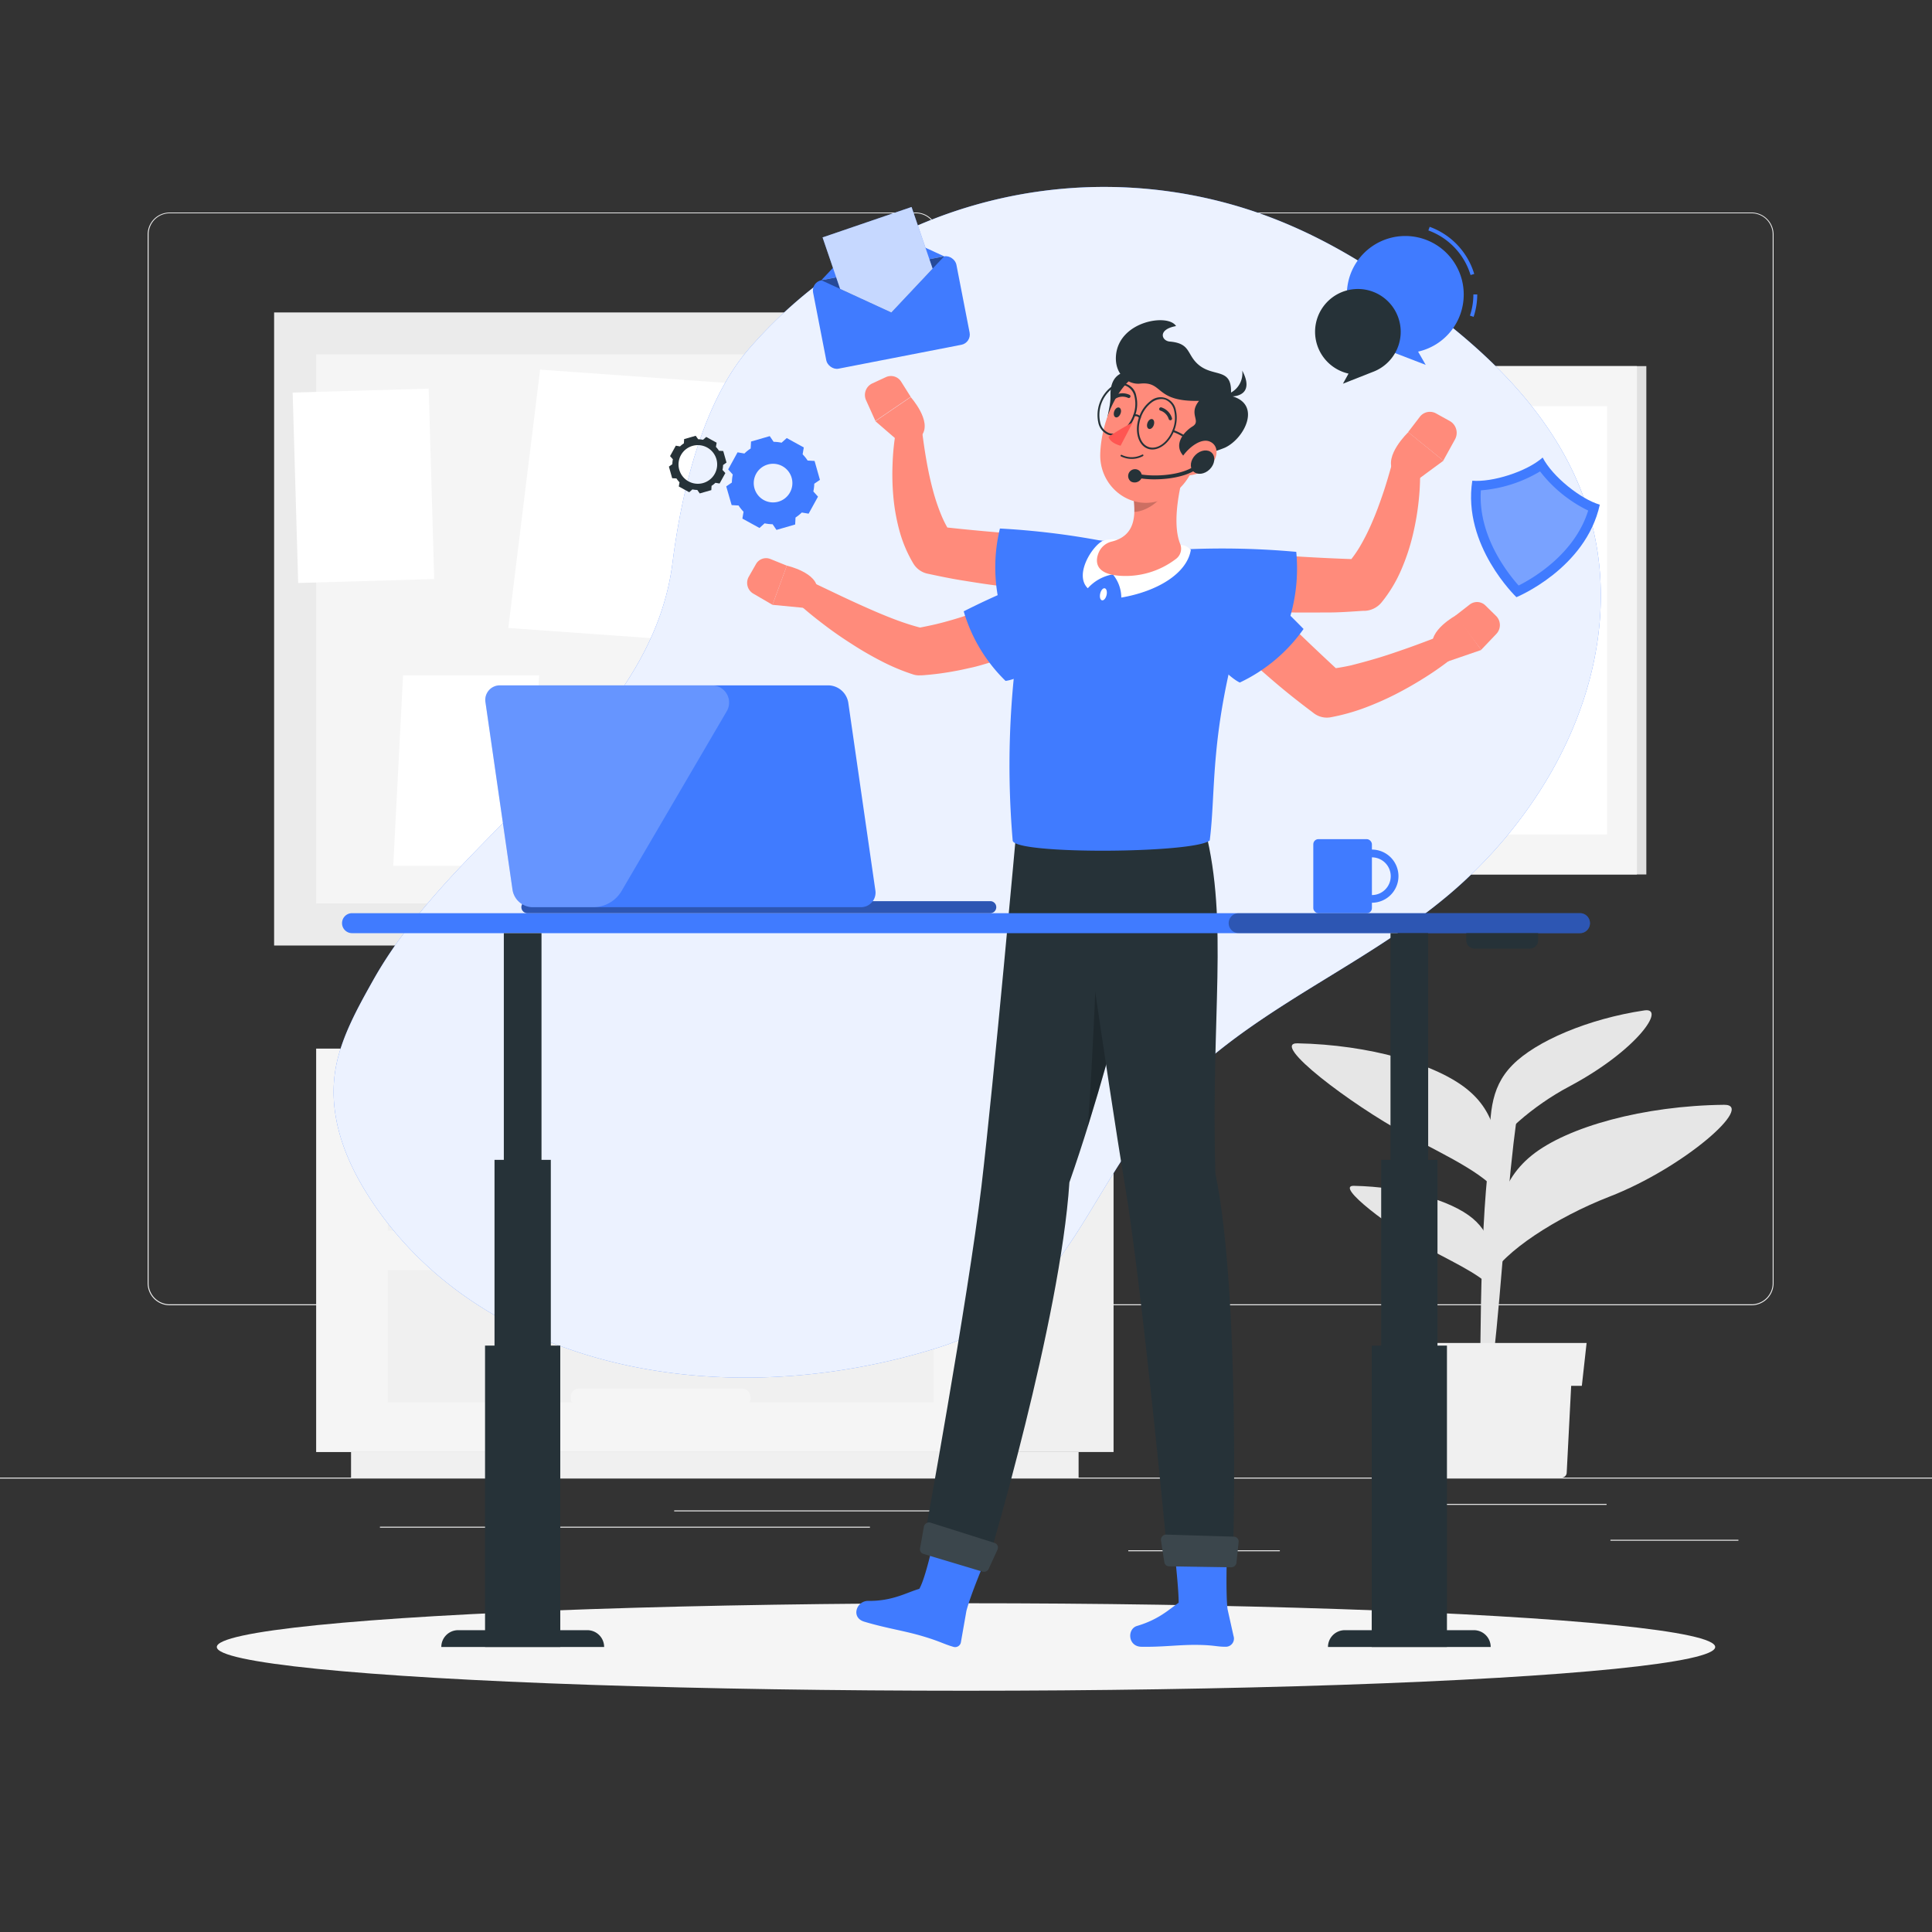 <svg xmlns="http://www.w3.org/2000/svg" viewBox="0 0 500 500"><rect x="0" y="0" width="500" height="500" fill="#333333" stroke="none"/><g id="background-complete"><rect y="382.4" width="500" height="0.25" style="fill:#ebebeb"></rect><rect x="416.78" y="398.49" width="33.12" height="0.25" style="fill:#ebebeb"></rect><rect x="292" y="401.21" width="39.22" height="0.25" style="fill:#ebebeb"></rect><rect x="358.76" y="389.21" width="57.02" height="0.25" style="fill:#ebebeb"></rect><rect x="174.48" y="390.89" width="68.63" height="0.25" style="fill:#ebebeb"></rect><rect x="252.01" y="390.89" width="6.33" height="0.25" style="fill:#ebebeb"></rect><rect x="98.33" y="395.11" width="126.81" height="0.25" style="fill:#ebebeb"></rect><path d="M237,337.8H43.91a5.71,5.71,0,0,1-5.7-5.71V60.66A5.71,5.71,0,0,1,43.91,55H237a5.71,5.71,0,0,1,5.71,5.71V332.09A5.71,5.71,0,0,1,237,337.8ZM43.91,55.2a5.46,5.46,0,0,0-5.45,5.46V332.09a5.46,5.46,0,0,0,5.45,5.46H237a5.47,5.47,0,0,0,5.46-5.46V60.66A5.47,5.47,0,0,0,237,55.2Z" style="fill:#ebebeb"></path><path d="M453.31,337.8H260.21a5.72,5.72,0,0,1-5.71-5.71V60.66A5.72,5.72,0,0,1,260.21,55h193.1A5.71,5.71,0,0,1,459,60.66V332.09A5.71,5.71,0,0,1,453.31,337.8ZM260.21,55.2a5.47,5.47,0,0,0-5.46,5.46V332.09a5.47,5.47,0,0,0,5.46,5.46h193.1a5.47,5.47,0,0,0,5.46-5.46V60.66a5.47,5.47,0,0,0-5.46-5.46Z" style="fill:#ebebeb"></path><rect x="98.89" y="52.91" width="163.84" height="219.73" transform="translate(343.58 -18.03) rotate(90)" style="fill:#ebebeb"></rect><rect x="209.42" y="162.11" width="163.84" height="1.33" transform="translate(454.11 -128.56) rotate(90)" style="fill:#e0e0e0"></rect><rect x="81.82" y="91.73" width="197.98" height="142.09" transform="translate(361.61 325.54) rotate(180)" style="fill:#f5f5f5"></rect><rect x="227.14" y="192.13" width="35.22" height="49.3" transform="translate(489.5 433.56) rotate(180)" style="fill:#fff"></rect><polygon points="175.48 224.08 210.69 224.08 213.22 174.78 178.01 174.78 175.48 224.08" style="fill:#fff"></polygon><rect x="153.44" y="192.13" width="35.22" height="49.3" transform="translate(342.09 433.56) rotate(180)" style="fill:#fff"></rect><polygon points="101.77 224.08 136.99 224.08 139.52 174.78 104.31 174.78 101.77 224.08" style="fill:#fff"></polygon><polygon points="131.55 162.52 179.49 165.94 187.73 99.08 139.78 95.66 131.55 162.52" style="fill:#fff"></polygon><polygon points="246.79 136.36 282 136.36 284.54 87.06 249.32 87.06 246.79 136.36" style="fill:#fff"></polygon><rect x="201.59" y="116.08" width="35.22" height="49.3" transform="translate(432.02 290.92) rotate(-177.49)" style="fill:#fff"></rect><rect x="76.45" y="101.08" width="35.22" height="49.3" transform="translate(191.72 248.68) rotate(178.34)" style="fill:#fff"></rect><rect x="336.61" y="94.75" width="89.46" height="131.56" transform="translate(762.68 321.06) rotate(180)" style="fill:#e0e0e0"></rect><rect x="331.22" y="94.75" width="92.41" height="131.56" transform="translate(754.85 321.06) rotate(180)" style="fill:#f5f5f5"></rect><rect x="322.01" y="122.07" width="110.83" height="76.93" transform="translate(216.89 537.96) rotate(-90)" style="fill:#fff"></rect><path d="M387,165.89v8.43h0a19.14,19.14,0,0,1-19.15-19.14v-8.44h0A19.15,19.15,0,0,1,387,165.89Z" style="fill:#f5f5f5"></path><path d="M387,137.43v8.44h0a19.15,19.15,0,0,1-19.15-19.15v-8.43h0A19.14,19.14,0,0,1,387,137.43Z" style="fill:#f5f5f5"></path><path d="M387,194.34v8.44h0a19.15,19.15,0,0,1-19.15-19.15v-8.44h0A19.15,19.15,0,0,1,387,194.34Z" style="fill:#f5f5f5"></path><rect x="260.12" y="271.38" width="28.07" height="104.41" transform="translate(548.31 647.16) rotate(180)" style="fill:#f0f0f0"></rect><rect x="90.86" y="375.78" width="188.29" height="6.62" transform="translate(370 758.18) rotate(180)" style="fill:#f0f0f0"></rect><rect x="81.82" y="271.38" width="178.3" height="104.41" style="fill:#f5f5f5"></rect><rect x="100.33" y="284.23" width="141.28" height="34.24" style="fill:#f0f0f0"></rect><rect x="100.33" y="328.69" width="141.28" height="34.24" style="fill:#f0f0f0"></rect><rect x="147.72" y="314.91" width="46.5" height="4.7" rx="2.07" transform="translate(341.94 634.51) rotate(-180)" style="fill:#f5f5f5"></rect><rect x="147.72" y="359.37" width="46.5" height="4.7" rx="2.07" transform="translate(341.94 723.44) rotate(180)" style="fill:#f5f5f5"></rect><path d="M383.08,356.66c.07-24.19.67-57.18,4.73-69.12l5.56-2.26S392,287.52,389,324.63c-2.83,34.65-3.14,28.46-2.93,32,0,.49-.68.9-1.54.88h0C383.72,357.49,383.08,357.12,383.08,356.66Z" style="fill:#e6e6e6"></path><path d="M379.89,282.07c-8.05-6.69-25.61-11.7-44.09-12.06-7.26-.14,13.77,15.81,28,23.5,10.57,5.72,22.23,10.91,25.1,17C388.15,297.77,388,288.75,379.89,282.07Z" style="fill:#e6e6e6"></path><path d="M381.09,315.29c-5.61-4.66-17.85-8.15-30.73-8.4-5.06-.1,9.6,11,19.51,16.38,7.36,4,15.49,7.6,17.49,11.87C386.85,326.24,386.71,320,381.09,315.29Z" style="fill:#e6e6e6"></path><path d="M396.43,299c9.22-7.41,29-12.85,49.76-13.08,8.14-.08-10.28,16.27-29.77,23.81C402.9,315,388.9,324,385.51,330.86,386.71,316.56,387.21,306.45,396.43,299Z" style="fill:#e6e6e6"></path><path d="M391.4,275.65c6.05-6.19,19.65-12,34.17-14.16,5.7-.85-1.88,10.36-19.49,19.71-9.29,4.92-18.58,13-20.58,18.21C385.55,289.09,385.34,281.83,391.4,275.65Z" style="fill:#e6e6e6"></path><path d="M369.09,352.59l1.47,28.57a1.31,1.31,0,0,0,1.3,1.24h32.3a1.31,1.31,0,0,0,1.3-1.24l1.47-28.57Z" style="fill:#f0f0f0"></path><polygon points="409.38 358.65 366.64 358.65 365.42 347.56 410.61 347.56 409.38 358.65" style="fill:#f0f0f0"></polygon></g><g id="background-simple"><path d="M138.15,345.54c30.4,13.55,68.65,14.51,104.71,3.2,35.44-11.11,37.53-43,63.45-68.71,21-20.87,50.89-31.86,72.57-51.95,20.68-19.16,34-44.46,35.3-69.79,1.68-33-16.84-57.08-42-76.43-15.58-12-31.86-22.53-51.87-28.48A121.81,121.81,0,0,0,194.12,89.94c-12.38,14-17.81,37.82-20.07,55.67-5.62,44.44-55.41,68.7-77.52,108.15-4,7.12-8,14.38-9.53,22-2.43,12.39,2.19,24.32,8.77,34.41C106.13,326.07,120.87,337.84,138.15,345.54Z" style="fill:#407BFF"></path><path d="M138.15,345.54c30.4,13.55,68.65,14.51,104.71,3.2,35.44-11.11,37.53-43,63.45-68.71,21-20.87,50.89-31.86,72.57-51.95,20.68-19.16,34-44.46,35.3-69.79,1.68-33-16.84-57.08-42-76.43-15.58-12-31.86-22.53-51.87-28.48A121.81,121.81,0,0,0,194.12,89.94c-12.38,14-17.81,37.82-20.07,55.67-5.62,44.44-55.41,68.7-77.52,108.15-4,7.12-8,14.38-9.53,22-2.43,12.39,2.19,24.32,8.77,34.41C106.13,326.07,120.87,337.84,138.15,345.54Z" style="fill:#fff;opacity:0.9"></path></g><g id="Shadow"><ellipse id="path" cx="250" cy="426.24" rx="193.89" ry="11.32" style="fill:#f5f5f5"></ellipse></g><g id="Icons"><path d="M381.37,82l-.95-.32a17.33,17.33,0,0,0,.89-5.48h1A18.49,18.49,0,0,1,381.37,82Z" style="fill:#407BFF"></path><path d="M380.58,71.18a17.74,17.74,0,0,0-10.92-11.54l.34-.94a18.7,18.7,0,0,1,11.53,12.2Z" style="fill:#407BFF"></path><path d="M378.81,76.21a15.12,15.12,0,1,0-20.22,14.22l10.38,4L367,91A15.12,15.12,0,0,0,378.81,76.21Z" style="fill:#407BFF"></path><path d="M340.34,85.88A11.08,11.08,0,1,1,355.16,96.3l-7.61,3L349,96.69A11.1,11.1,0,0,1,340.34,85.88Z" style="fill:#263238"></path><path d="M399.24,118.41c-4.19,3.7-13.09,6.44-18.21,6-2.61,16.78,11.42,30.14,11.42,30.14s17.93-7.35,21.58-23.94C409.1,129.17,401.8,123.38,399.24,118.41Z" style="fill:#407BFF"></path><path d="M383.25,126.9c-.79,11.6,6.81,21.32,9.77,24.63,4-2,14.56-8.31,18-19.4A35.05,35.05,0,0,1,398.57,122,35.09,35.09,0,0,1,383.25,126.9Z" style="fill:#fff;opacity:0.3"></path><polygon points="212.55 72.53 226.23 57.99 244.35 66.34 212.55 72.53" style="fill:#407BFF"></polygon><rect x="211.79" y="69.22" width="37.78" height="23.31" rx="2.69" transform="translate(-11.2 45.55) rotate(-11.01)" style="fill:#407BFF"></rect><polygon points="212.55 72.53 230.68 80.87 244.35 66.34 212.55 72.53" style="opacity:0.4"></polygon><polygon points="212.88 61.44 217.43 74.77 230.68 80.87 241.36 69.52 235.91 53.57 212.88 61.44" style="fill:#407BFF"></polygon><g style="opacity:0.7"><polygon points="212.88 61.44 217.43 74.77 230.68 80.87 241.36 69.52 235.91 53.57 212.88 61.44" style="fill:#fff"></polygon></g><path d="M210.81,119.29l-1.8-.1h0a10,10,0,0,0-1.29-1.61l.3-1.78-4.41-2.43-1.34,1.2h0a10.92,10.92,0,0,0-2.06-.23h0l-1-1.47-4.84,1.4-.1,1.81a9.56,9.56,0,0,0-1.62,1.29l-1.77-.31-2.43,4.42,1.19,1.33h0a10.85,10.85,0,0,0-.23,2.07h0l-1.46,1,1.4,4.84,1.79.1h0a10.8,10.8,0,0,0,1.29,1.62h0l-.3,1.77,4.42,2.43,1.33-1.2a10.94,10.94,0,0,0,2.07.23h0l1,1.47,4.84-1.4.09-1.8h0a11.39,11.39,0,0,0,1.62-1.3h0l1.77.3,2.43-4.41-1.21-1.34a10.07,10.07,0,0,0,.24-2h0l1.47-1Zm-9.36,10.54a5,5,0,1,1,3.42-6.2A5,5,0,0,1,201.45,129.83Z" style="fill:#407BFF"></path><path d="M187.17,116.72l-1.1-.06h0a5.82,5.82,0,0,0-.79-1l.19-1.09-2.7-1.49-.83.74h0a5.84,5.84,0,0,0-1.25-.14h0l-.64-.9-3,.86-.06,1.1a5.82,5.82,0,0,0-1,.79l-1.09-.19-1.49,2.7.73.82h0a7.48,7.48,0,0,0-.14,1.27h0l-.89.63.85,3,1.1.06h0a7.06,7.06,0,0,0,.8,1h0l-.19,1.08,2.7,1.49.82-.73a7.6,7.6,0,0,0,1.27.14h0l.63.9,3-.86.06-1.1h0a7,7,0,0,0,1-.79h0l1.08.18,1.49-2.7-.74-.82a6.58,6.58,0,0,0,.15-1.26h0l.89-.64ZM182,125a5,5,0,1,1,3.41-6.17A5,5,0,0,1,182,125Z" style="fill:#263238"></path></g><g id="Character"><path d="M293.85,96.38c-4.64-.87-6.61,2-6.46,6.1s-3.06,10,1,10.79S298.86,97.31,293.85,96.38Z" style="fill:#263238"></path><path d="M276.76,306c13.9-39.7,24.43-91.34,24.43-91.34l-38.07-.62S257.26,279.29,254,307c-3.41,28.81-15.07,92.72-15.07,92.72l16.71,4.72S274.41,341.85,276.76,306Z" style="fill:#263238"></path><path d="M284,243.34s-1.11,30.49-2.47,48.13c3.58-11.45,6.83-23.22,9.61-34Z" style="opacity:0.2"></path><path d="M250.1,416.93l-1.43,8.14a1.51,1.51,0,0,1-1.87,1.15c-2.47-.7-3.49-1.42-7.78-2.7-5-1.51-9.47-2.07-15.35-3.83-3.56-1.07-2-5.41,1-5.38,6.34.07,9.93-2.16,13.24-3.12,1.59-2.62,3.71-12.47,3.71-12.47l13.46,4.81S251.15,412.76,250.1,416.93Z" style="fill:#407BFF"></path><path d="M239,402.16l15.29,4.58a1.34,1.34,0,0,0,1.59-.74l2.26-4.93a1.27,1.27,0,0,0-.75-1.76l-16.57-5.25a1.36,1.36,0,0,0-1.72,1.06l-1,5.6A1.27,1.27,0,0,0,239,402.16Z" style="fill:#263238"></path><path d="M239,402.16l15.29,4.58a1.34,1.34,0,0,0,1.59-.74l2.26-4.93a1.27,1.27,0,0,0-.75-1.76l-16.57-5.25a1.36,1.36,0,0,0-1.72,1.06l-1,5.6A1.27,1.27,0,0,0,239,402.16Z" style="fill:#fff;opacity:0.1"></path><path d="M319.24,423.41l-1.56-7c-.48-4.26-.16-14.13-.16-14.13l-13.44.34s1,9,.95,12.17c-2.58,1.81-5.17,4.34-10.76,6-2.63.77-2.38,5.33,1.1,5.39,5.77.1,9.86-.57,14.78-.48,4.2.07,4.69.48,7.1.48A2.11,2.11,0,0,0,319.24,423.41Z" style="fill:#407BFF"></path><path d="M314.53,303.62c-1.16-41.07,3.45-64.7-2.6-88.76l-34.63-.52s9.27,65.16,13.82,92.3,11,95.67,11,95.67l17,.21S321.09,335.4,314.53,303.62Z" style="fill:#263238"></path><path d="M302.5,405.36l16.08.25A1.37,1.37,0,0,0,320,404.4l.55-5.32a1.24,1.24,0,0,0-1.2-1.39l-17.51-.54a1.36,1.36,0,0,0-1.38,1.55l.87,5.6A1.24,1.24,0,0,0,302.5,405.36Z" style="fill:#263238"></path><path d="M302.5,405.36l16.08.25A1.37,1.37,0,0,0,320,404.4l.55-5.32a1.24,1.24,0,0,0-1.2-1.39l-17.51-.54a1.36,1.36,0,0,0-1.38,1.55l.87,5.6A1.24,1.24,0,0,0,302.5,405.36Z" style="fill:#fff;opacity:0.1"></path><path d="M275.12,139.05H275l-16.22-1.23q-6.84-.56-13.61-1.3a28.8,28.8,0,0,1-1.52-3.1,51.26,51.26,0,0,1-2.25-6.71c-.63-2.35-1.15-4.79-1.59-7.26s-.81-5-1.12-7.45l0-.2a3.46,3.46,0,0,0-6.83-.19A60.72,60.72,0,0,0,231,120a64.83,64.83,0,0,0,.19,8.46,51.44,51.44,0,0,0,1.52,8.66,34.14,34.14,0,0,0,3.68,8.75,5.69,5.69,0,0,0,3.66,2.6l.49.1c2.8.6,5.61,1.18,8.42,1.63s5.62.91,8.44,1.27,5.64.66,8.47.91,5.62.43,8.57.51a6.93,6.93,0,0,0,.7-13.83Z" style="fill:#ff8b7b"></path><path d="M285.32,140a200.19,200.19,0,0,0-26.54-3.22,42.31,42.31,0,0,0,.39,21.55s3.95,2,15.16.62C286.86,157.33,295.87,142.15,285.32,140Z" style="fill:#407BFF"></path><path d="M314.54,143.71a141.83,141.83,0,0,0-28.63-3.77c-10.44-.21-18.61,4.95-20.6,15.21a229,229,0,0,0-3.23,62.35c.08,3.71,47.12,3.39,51,0,1.69-13.25-.17-27.45,8.52-57.11C323.38,154.29,320.66,145.17,314.54,143.71Z" style="fill:#407BFF"></path><path d="M286.38,154c-.2.86-.73,1.47-1.19,1.36s-.66-.89-.46-1.75.73-1.47,1.19-1.36S286.58,153.18,286.38,154Z" style="fill:#fff"></path><path d="M367.16,129.56a62.83,62.83,0,0,0,.33-8.93,3.66,3.66,0,0,0-7.18-.84l-.06.21c-.69,2.46-1.45,5.13-2.3,7.63s-1.75,5-2.78,7.36a54.43,54.43,0,0,1-3.37,6.7,31.2,31.2,0,0,1-2.07,3q-7.2-.25-14.46-.71l-17.18-1.18H318a7.33,7.33,0,0,0-1.35,14.6c3.1.37,6,.59,9.05.78s6,.29,9,.33,6,0,9,0,6.05-.23,9.08-.43l.54,0a6,6,0,0,0,4.22-2.17,35.67,35.67,0,0,0,5.17-8.61,53.69,53.69,0,0,0,2.92-8.83A68.27,68.27,0,0,0,367.16,129.56Z" style="fill:#ff8b7b"></path><path d="M307.18,142.15a211.77,211.77,0,0,1,28.29.67,44.71,44.71,0,0,1-3.68,22.52s-4.45,1.51-16-1.66C302.92,160.13,295.79,142.84,307.18,142.15Z" style="fill:#407BFF"></path><path d="M365.72,125l7.84-5.77-9.1-7.38S358,118,360.59,122Z" style="fill:#ff8b7b"></path><path d="M375.27,109l-3.61-2a3.28,3.28,0,0,0-4.24.91l-3,3.92,9.1,7.38,3-5.44A3.51,3.51,0,0,0,375.27,109Z" style="fill:#ff8b7b"></path><path d="M376.09,167.05a3.47,3.47,0,0,0-4.46-2l-.12,0c-2.36.89-4.85,1.84-7.27,2.69s-4.87,1.7-7.3,2.44-4.85,1.39-7.23,2c-1.35.3-2.69.55-4,.74q-5-4.63-10-9.46L324.14,152l-.07-.07a6.93,6.93,0,0,0-9.95,9.63c2,2.17,4,4.14,6,6.13s4.11,3.91,6.25,5.79,4.28,3.73,6.49,5.53,4.48,3.56,6.77,5.28l.44.34a5.59,5.59,0,0,0,4.32,1,53.23,53.23,0,0,0,8.65-2.39,78.54,78.54,0,0,0,7.82-3.41q3.75-1.9,7.27-4.1A81,81,0,0,0,375,171,3.47,3.47,0,0,0,376.09,167.05Z" style="fill:#ff8b7b"></path><path d="M317.51,144.88a200.4,200.4,0,0,1,19.85,17.9,42.28,42.28,0,0,1-16.5,13.86s-4.12-1.66-10.42-11C303.39,155.13,308.92,138.36,317.51,144.88Z" style="fill:#407BFF"></path><path d="M374.62,171.21l8.73-3-6.48-9s-7.41,4-6,8.35Z" style="fill:#ff8b7b"></path><path d="M387.21,159.43l-2.79-2.74a3.09,3.09,0,0,0-4.08-.22l-3.67,2.85,6.65,8.86,3.91-4.1A3.32,3.32,0,0,0,387.21,159.43Z" style="fill:#ff8b7b"></path><path d="M288,148.65a9.47,9.47,0,0,1,2.19,6c9.29-1.59,17-6.2,18-12.36-1.57-1.48-2.61-1.22-2.61-1.22S299.19,146.58,288,148.65Z" style="fill:#fff"></path><path d="M288,148.65a11.27,11.27,0,0,0-6.48,3.59c-3.57-3.47,1.08-10.91,3.93-12.31a9.22,9.22,0,0,1,3.84-.27S285.34,141.77,288,148.65Z" style="fill:#fff"></path><path d="M307.2,119.44c-1.79,5.68-4.05,15.62-1.77,21.33a3.3,3.3,0,0,1-1.15,3.92,21.46,21.46,0,0,1-14.73,4.3c-5.94-.49-6.31-3.57-5.12-6.18a4.9,4.9,0,0,1,3.28-2.65c6-1.47,6.27-6.53,5.61-11.41Z" style="fill:#ff8b7b"></path><path d="M301.54,123.24l-8.21,5.51a22.51,22.51,0,0,1,.23,3.73c2.87-.07,7.11-2.72,7.74-5.64A9.92,9.92,0,0,0,301.54,123.24Z" style="opacity:0.2"></path><path d="M312.43,111c-2.85,8.67-4.08,13.88-9.69,17.32-8.44,5.18-18.2-1.46-18-10.74.2-8.36,4.82-21.12,14.32-22.55A12.1,12.1,0,0,1,312.43,111Z" style="fill:#ff8b7b"></path><path d="M288,112.72a3.64,3.64,0,0,1-1.17-.2,4.28,4.28,0,0,1-2.58-3.12,9.29,9.29,0,0,1,3.27-9.23,3.94,3.94,0,0,1,6.55,2.32,8.72,8.72,0,0,1-.32,5.09C292.7,110.65,290.3,112.72,288,112.72Zm2.3-13.06a4.26,4.26,0,0,0-2.49.9,8.76,8.76,0,0,0-3.09,8.72,3.78,3.78,0,0,0,2.27,2.78c2.28.81,5.11-1.27,6.31-4.65h0a8.29,8.29,0,0,0,.31-4.79,3.83,3.83,0,0,0-2.28-2.79A3,3,0,0,0,290.34,99.66Z" style="fill:#263238"></path><path d="M298.23,116.33a3.35,3.35,0,0,1-1.17-.2c-2.53-.9-3.55-4.58-2.26-8.2a8.67,8.67,0,0,1,2.95-4.15,4,4,0,0,1,6.55,2.32,8.72,8.72,0,0,1-.32,5.09C302.89,114.27,300.48,116.33,298.23,116.33Zm2.3-13.06a4.38,4.38,0,0,0-2.5.9,8.26,8.26,0,0,0-2.78,3.92c-1.19,3.37-.31,6.78,2,7.59s5.11-1.28,6.31-4.65h0a8.24,8.24,0,0,0,.3-4.8,3.82,3.82,0,0,0-2.27-2.79A3.27,3.27,0,0,0,300.53,103.27Z" style="fill:#263238"></path><path d="M295,108.25a.27.27,0,0,1-.18-.08,1.18,1.18,0,0,0-1.2-.44.25.25,0,0,1-.3-.16.25.25,0,0,1,.15-.31,1.7,1.7,0,0,1,1.72.59.25.25,0,0,1,0,.34A.23.23,0,0,1,295,108.25Z" style="fill:#263238"></path><path d="M310.71,115.91a.24.24,0,0,1-.14,0c-5.08-3.67-7-4.1-7-4.1a.24.24,0,0,1,.09-.48c.08,0,2,.42,7.21,4.19a.25.25,0,0,1,.06.34A.26.26,0,0,1,310.71,115.91Z" style="fill:#263238"></path><path d="M306.64,118.35c-3.4-3.17-.12-6.71,2-8,2.33-1.44-1.18-3.11,1.68-6.61-11.6.28-9.12-5.09-15.24-4.46-3.34.34-6.68-2.61-6.26-7.32.79-8.9,13.52-10.91,15.54-7.57-4.79.85-3.78,3.79-1.68,4,5.46.45,4.41,3.23,7.31,5.84,4.12,3.7,9.19.5,8.55,8.23,8.1,2,3.61,11-1.53,13.4A35.41,35.41,0,0,1,306.64,118.35Z" style="fill:#263238"></path><path d="M315.75,102.31a5.71,5.71,0,0,0,5.74-6.4C324.53,101.61,320.84,103.4,315.75,102.31Z" style="fill:#263238"></path><path d="M313.32,120.37a8.86,8.86,0,0,1-5.76,2.66c-2.73.1-3.06-2.66-1.43-5,1.47-2.14,4.67-4.77,7-3.74S315.3,118.38,313.32,120.37Z" style="fill:#ff8b7b"></path><path d="M313.07,121.46c-1.32,1.31-3.23,1.55-4.25.52s-.77-2.92.56-4.24,3.23-1.56,4.25-.53S314.4,120.14,313.07,121.46Z" style="fill:#263238"></path><path d="M292.69,124.62a1.77,1.77,0,1,1,2.69-.77A2,2,0,0,1,292.69,124.62Z" style="fill:#263238"></path><path d="M298.81,124.05a23.14,23.14,0,0,1-5.12-.53.5.5,0,0,1,.23-1c4.91,1.17,12.85.39,15.72-2.36a.5.5,0,0,1,.71,0,.49.49,0,0,1,0,.7C308.14,123,303.29,124.05,298.81,124.05Z" style="fill:#263238"></path><path d="M298.6,110c-.24.7-.8,1.15-1.26,1s-.63-.83-.39-1.53.81-1.15,1.26-1S298.84,109.25,298.6,110Z" style="fill:#263238"></path><path d="M290,107c-.24.7-.8,1.15-1.26,1s-.63-.83-.39-1.53.81-1.15,1.26-1S290.28,106.3,290,107Z" style="fill:#263238"></path><path d="M293.15,109.33a63.29,63.29,0,0,0-6.27,3.73c.5,1.69,3.13,2.29,3.13,2.29Z" style="fill:#ff5652"></path><path d="M291,118.47a6.16,6.16,0,0,0,4.81-.44.22.22,0,0,0,.08-.3.22.22,0,0,0-.3-.07,5.84,5.84,0,0,1-5.28.07.22.22,0,0,0-.29.1.21.21,0,0,0,.09.29A7.78,7.78,0,0,0,291,118.47Z" style="fill:#263238"></path><path d="M302.8,108.75a.41.41,0,0,0,.22,0,.43.43,0,0,0,.28-.55,4.17,4.17,0,0,0-2.75-2.77.45.45,0,0,0-.54.32.43.43,0,0,0,.31.52h0a3.33,3.33,0,0,1,2.16,2.22A.43.43,0,0,0,302.8,108.75Z" style="fill:#263238"></path><path d="M288.38,103.12a.43.43,0,0,0,.41,0,3.43,3.43,0,0,1,3.13-.16.44.44,0,0,0,.59-.18.41.41,0,0,0-.16-.58,4.28,4.28,0,0,0-4,.16.43.43,0,0,0,0,.76Z" style="fill:#263238"></path><path d="M233.48,115l-6.93-6,9.14-6.23s5.62,6.26,2.86,9.9Z" style="fill:#ff8b7b"></path><path d="M225.74,99.23l3.55-1.64a3.11,3.11,0,0,1,3.92,1.18l2.48,3.93-9.14,6.23-2.41-5.34A3.3,3.3,0,0,1,225.74,99.23Z" style="fill:#ff8b7b"></path><path d="M274.09,156.5a6.75,6.75,0,0,0-9-3.27l-.31.14-1.52.71-1.65.75c-1.12.48-2.25,1-3.39,1.43-2.27,1-4.58,1.79-6.9,2.6s-4.67,1.52-7,2.15c-2.06.56-4.13,1-6.21,1.4-1.8-.46-3.7-1.07-5.6-1.76-2.39-.87-4.82-1.88-7.24-2.94s-4.86-2.18-7.29-3.32l-7.29-3.47-.07,0a3.38,3.38,0,0,0-3.71,5.56c2.14,1.93,4.32,3.65,6.57,5.36s4.57,3.31,7,4.85a85.41,85.41,0,0,0,7.48,4.34,54.26,54.26,0,0,0,8.46,3.55,5,5,0,0,0,1.82.19l.42,0a74.63,74.63,0,0,0,8.49-1.1c1.41-.24,2.77-.57,4.16-.87s2.73-.69,4.08-1.1c2.71-.77,5.36-1.69,8-2.72,1.3-.52,2.61-1,3.89-1.65.64-.3,1.29-.59,1.93-.91s1.24-.63,2-1.06A6.76,6.76,0,0,0,274.09,156.5Z" style="fill:#ff8b7b"></path><path d="M273.41,148a195.92,195.92,0,0,0-24,10.21,41.31,41.31,0,0,0,10.82,18s4.33-.22,13.12-6.86C283.19,162,283.41,144.74,273.41,148Z" style="fill:#407BFF"></path><path d="M208.85,157.39l-8.93-.86,3.71-10.14s8,1.78,7.89,6.24Z" style="fill:#ff8b7b"></path><path d="M193.76,149.29l1.89-3.31a3,3,0,0,1,3.78-1.29l4.2,1.7-3.71,10.14L195,153.66A3.23,3.23,0,0,1,193.76,149.29Z" style="fill:#ff8b7b"></path></g><g id="Desk"><path d="M408.9,241.5H91.1a2.58,2.58,0,0,1-2.58-2.58h0a2.58,2.58,0,0,1,2.58-2.59H408.9a2.58,2.58,0,0,1,2.58,2.59h0A2.58,2.58,0,0,1,408.9,241.5Z" style="fill:#407BFF"></path><rect x="339.88" y="217.17" width="15.17" height="19.17" rx="1.32" style="fill:#407BFF"></rect><path d="M355.05,233.63a6.88,6.88,0,1,1,6.87-6.88A6.89,6.89,0,0,1,355.05,233.63Zm0-11.75a4.88,4.88,0,1,0,4.87,4.87A4.88,4.88,0,0,0,355.05,221.88Z" style="fill:#407BFF"></path><path d="M408.9,241.5H320.57a2.59,2.59,0,0,1-2.59-2.58h0a2.59,2.59,0,0,1,2.59-2.59H408.9a2.58,2.58,0,0,1,2.58,2.59h0A2.58,2.58,0,0,1,408.9,241.5Z" style="opacity:0.3"></path><rect x="359.86" y="241.5" width="9.75" height="78" style="fill:#263238"></rect><path d="M379.47,241.5h18.6a0,0,0,0,1,0,0v1.86a2.14,2.14,0,0,1-2.14,2.14H381.61a2.14,2.14,0,0,1-2.14-2.14V241.5A0,0,0,0,1,379.47,241.5Z" style="fill:#263238"></path><rect x="357.45" y="300.17" width="14.57" height="78" style="fill:#263238"></rect><rect x="355" y="348.24" width="19.47" height="78" style="fill:#263238"></rect><path d="M385.79,426.24H343.68a4.35,4.35,0,0,1,4.35-4.35h33.41a4.35,4.35,0,0,1,4.35,4.35Z" style="fill:#263238"></path><rect x="130.39" y="241.5" width="9.75" height="78" style="fill:#263238"></rect><rect x="127.98" y="300.17" width="14.57" height="78" style="fill:#263238"></rect><rect x="125.53" y="348.24" width="19.47" height="78" style="fill:#263238"></rect><path d="M156.32,426.24H114.21a4.35,4.35,0,0,1,4.35-4.35H152a4.35,4.35,0,0,1,4.35,4.35Z" style="fill:#263238"></path><path d="M256.27,233.22H136.49a1.56,1.56,0,0,0-1.55,1.56h0a1.56,1.56,0,0,0,1.55,1.55H256.27a1.56,1.56,0,0,0,1.56-1.55h0A1.56,1.56,0,0,0,256.27,233.22Z" style="fill:#407BFF"></path><path d="M256.27,233.22H136.49a1.56,1.56,0,0,0-1.55,1.56h0a1.56,1.56,0,0,0,1.55,1.55H256.27a1.56,1.56,0,0,0,1.56-1.55h0A1.56,1.56,0,0,0,256.27,233.22Z" style="opacity:0.3"></path><path d="M214.45,177.37h-85a3.77,3.77,0,0,0-3.8,4.44l7,48.53a5.33,5.33,0,0,0,5.08,4.44h85a3.77,3.77,0,0,0,3.8-4.44l-7-48.53A5.33,5.33,0,0,0,214.45,177.37Z" style="fill:#407BFF"></path><path d="M188.08,184.07a4.45,4.45,0,0,0-3.84-6.7H129.45a3.77,3.77,0,0,0-3.8,4.44l7,48.53a5.33,5.33,0,0,0,5.08,4.44h15.8a8.52,8.52,0,0,0,7.35-4.22Z" style="fill:#fff;opacity:0.2"></path></g></svg>